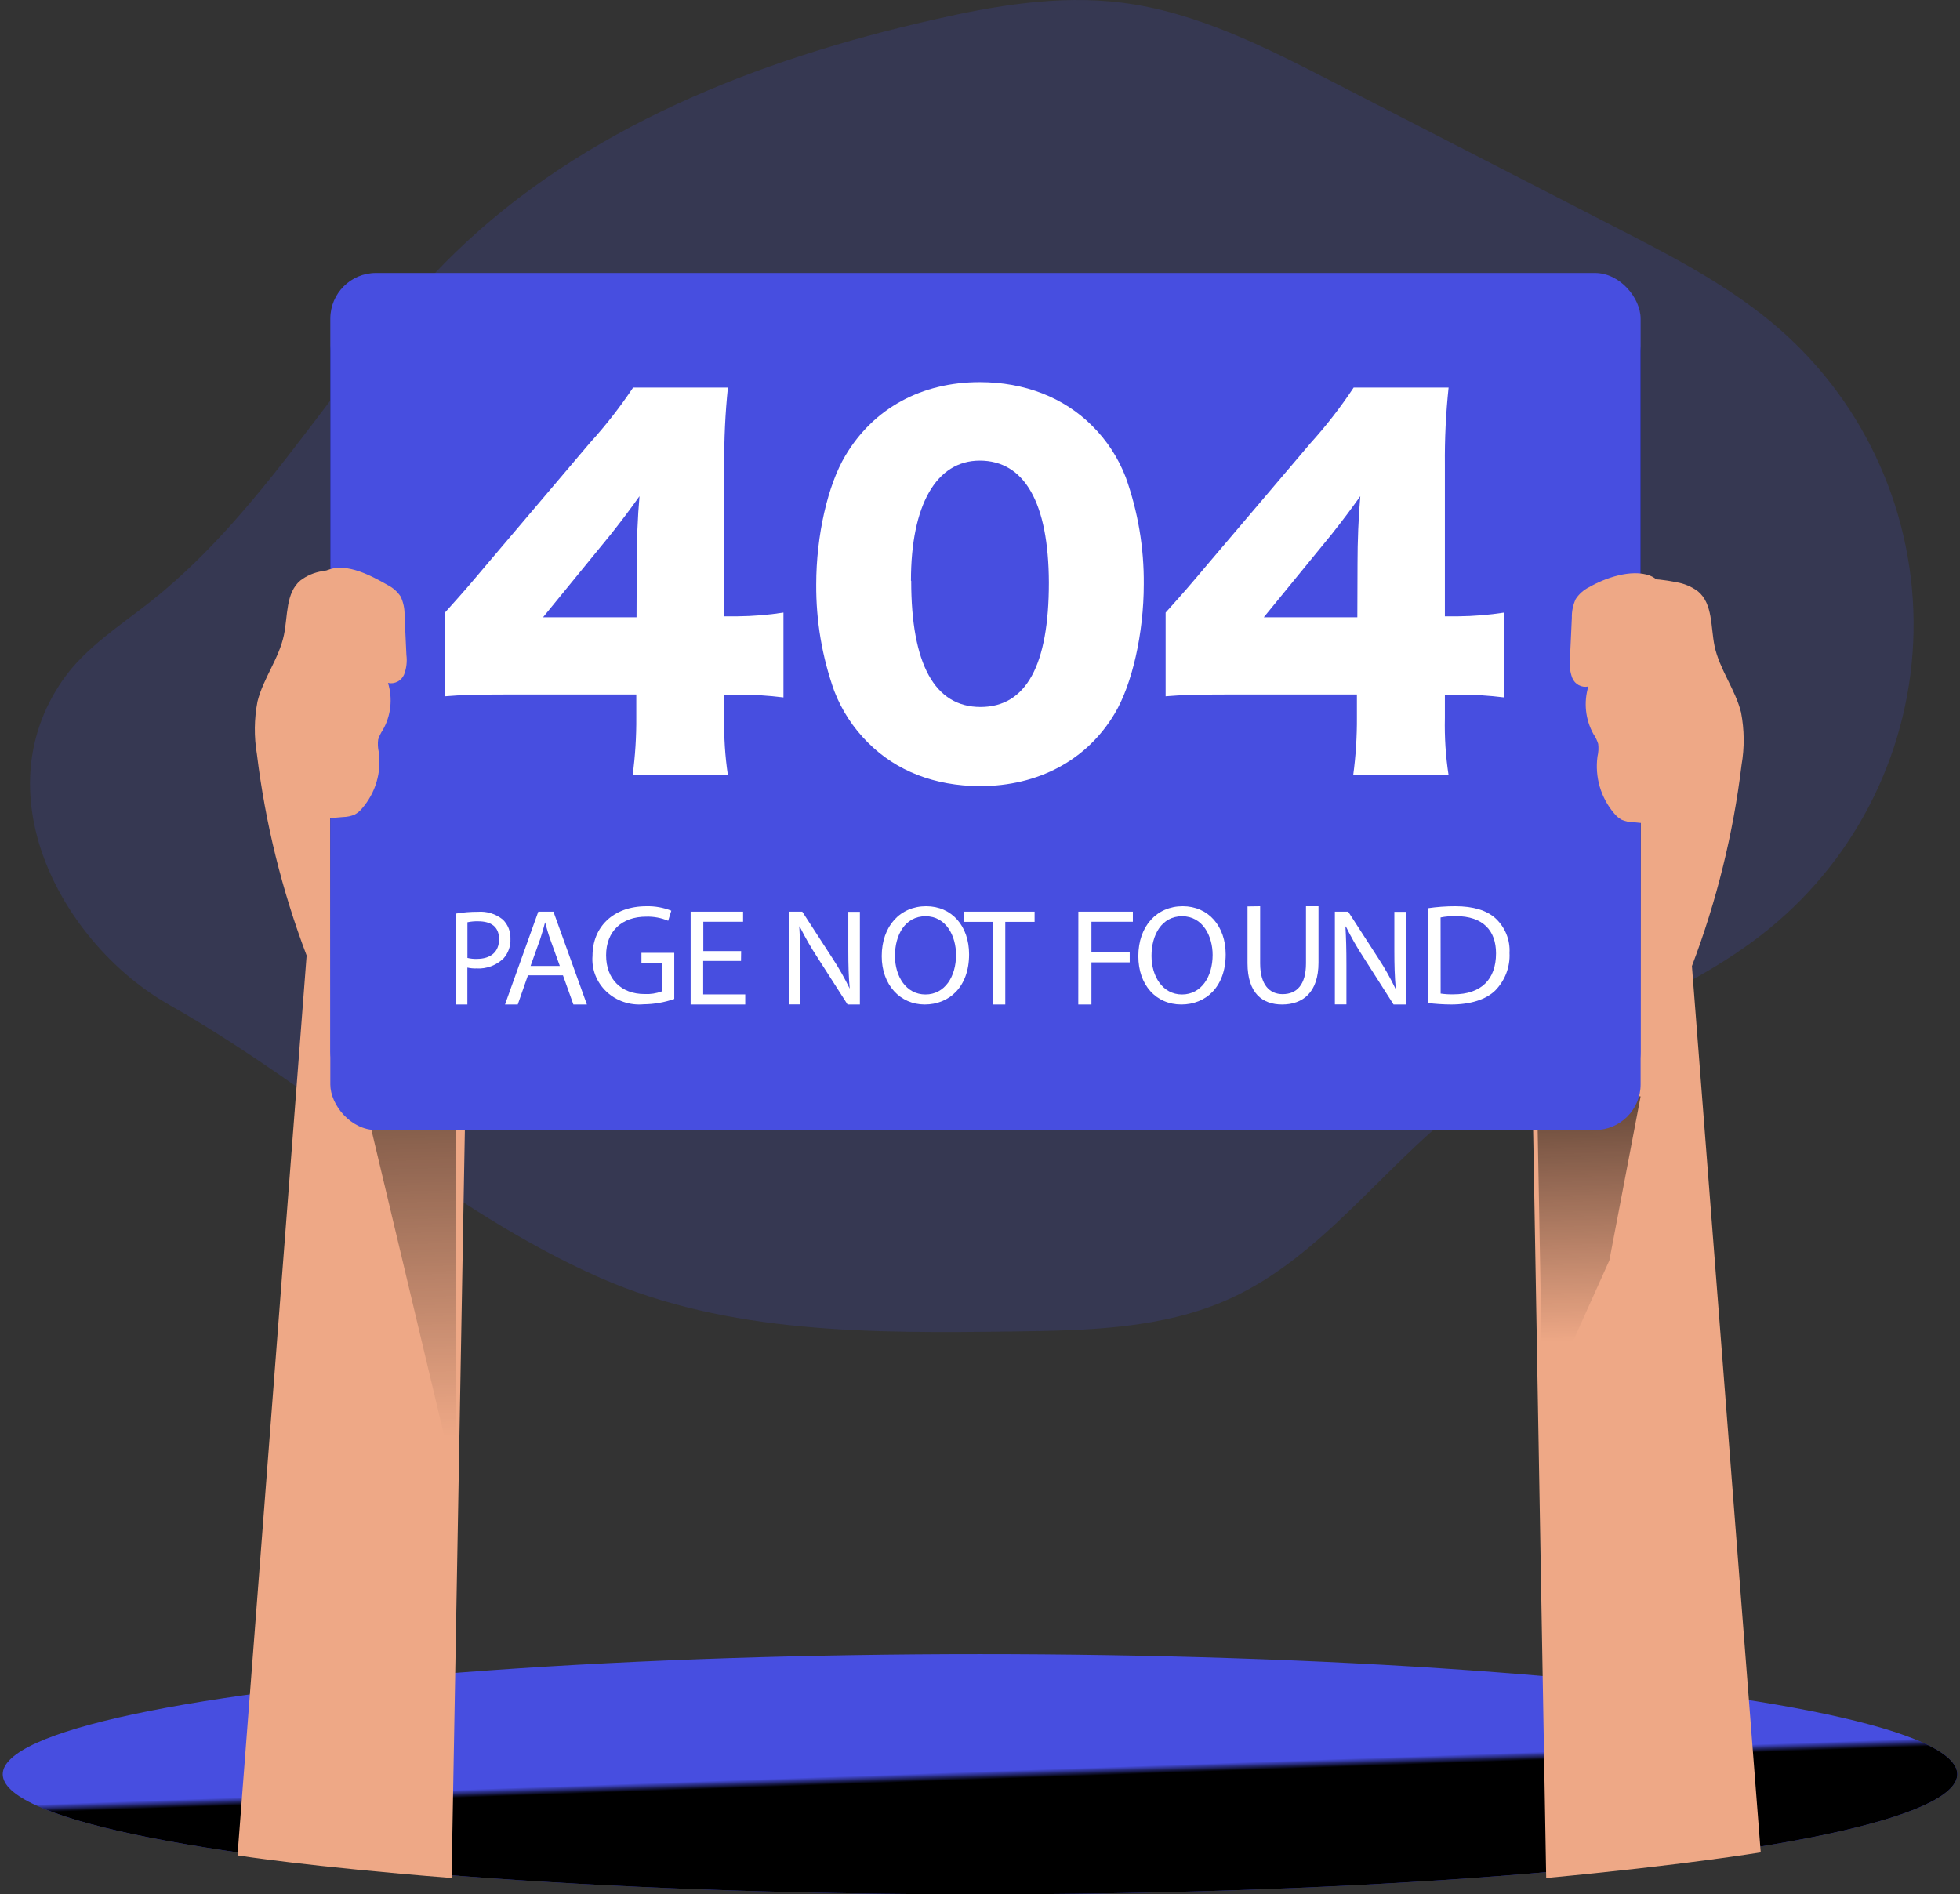 <?xml version="1.0" encoding="UTF-8"?>
<svg width="359px" height="347px" viewBox="0 0 359 347" version="1.1" xmlns="http://www.w3.org/2000/svg" xmlns:xlink="http://www.w3.org/1999/xlink">
    <rect x="0" y="0" width="359" height="347" fill="#333333" stroke="none"/>
    <!-- Generator: Sketch 55.2 (78181) - https://sketchapp.com -->
    <title>404_page_not_found_</title>
    <desc>Created with Sketch.</desc>
    <defs>
        <linearGradient x1="49.696%" y1="48.949%" x2="50.618%" y2="52.149%" id="linearGradient-1">
            <stop stop-color="#000000" stop-opacity="0" offset="0%"></stop>
            <stop stop-color="#000000" offset="95%"></stop>
        </linearGradient>
        <linearGradient x1="50.202%" y1="92.709%" x2="49.841%" y2="-17.69%" id="linearGradient-2">
            <stop stop-color="#000000" stop-opacity="0" offset="0%"></stop>
            <stop stop-color="#000000" offset="99%"></stop>
        </linearGradient>
        <linearGradient x1="50.529%" y1="79.221%" x2="49.356%" y2="-59.286%" id="linearGradient-3">
            <stop stop-color="#000000" stop-opacity="0" offset="0%"></stop>
            <stop stop-color="#000000" offset="95%"></stop>
        </linearGradient>
        <linearGradient x1="48.316%" y1="86.616%" x2="50.456%" y2="40.112%" id="linearGradient-4">
            <stop stop-color="#000000" stop-opacity="0" offset="0%"></stop>
            <stop stop-color="#000000" offset="99%"></stop>
        </linearGradient>
    </defs>
    <g id="Creating-Pot-flow" stroke="none" stroke-width="1" fill="none" fill-rule="evenodd">
        <g id="Savings-Dashboard-Copy-24" transform="translate(-541, -189)" fill-rule="nonzero">
            <g id="404_page_not_found_" transform="translate(541, 189)">
                <path d="M109.953,234.075 C133.438,244.392 160,244.233 185.654,243.893 C199.111,243.722 213.033,243.45 225.287,237.877 C242.321,230.126 253.382,213.488 268.327,202.229 C285.486,189.28 307.449,183.696 324.086,170.088 C340.475,156.692 350.133,136.765 350.49,115.609 C350.846,94.452 341.866,74.211 325.937,60.272 C317.136,52.577 306.631,47.141 296.218,41.795 L243.922,14.897 C231.669,8.598 219.098,2.197 205.425,0.484 C193.887,-0.958 182.213,1.04 170.936,3.616 C138.798,10.88 106.91,23.398 83.334,46.312 C63.052,66.06 49.811,92.583 27.62,110.163 C21.942,114.646 15.651,118.607 11.517,124.532 C-3.359,145.88 11.71,173.152 31.039,184.093 C57.805,199.233 81.892,221.761 109.953,234.075 Z" id="Path" fill="#474EE0" opacity="0.18"></path>
                <ellipse id="Oval" fill="#474EE0" cx="179.5" cy="325" rx="179" ry="22"></ellipse>
                <ellipse id="Oval" fill="url(#linearGradient-1)" cx="179.5" cy="325" rx="179" ry="22"></ellipse>
                <path d="M82.266,109.176 C75.464,104.618 67.085,102.977 59.039,104.626 C57.581,104.851 56.203,105.433 55.033,106.321 C52.305,108.596 52.731,112.828 52.006,116.308 C51.12,120.597 48.208,124.271 47.16,128.502 C46.55,131.686 46.515,134.952 47.057,138.148 C48.59,150.756 51.647,163.137 56.161,175.026 L43.5,339.86 C43.5,339.86 56.449,341.93 82.715,344 L85.5,187.026 L82.266,109.176 Z" id="Path" fill="#EEA886"></path>
                <polygon id="Path" fill="url(#linearGradient-2)" points="67.5 204.737 83.5 272 83.5 174.987 76.384 153"></polygon>
                <path d="M283.78,111.099 C290.596,106.58 298.974,104.974 307.008,106.645 C308.467,106.875 309.847,107.456 311.025,108.338 C313.741,110.611 313.327,114.837 314.04,118.325 C314.938,122.608 317.85,126.278 318.897,130.505 C319.509,133.681 319.54,136.941 318.989,140.128 C317.467,152.722 314.414,165.089 309.897,176.962 L322.5,339.308 C322.5,339.308 308.4,341.648 283.205,344 L280.5,188.937 L283.78,111.099 Z" id="Path" fill="#EEA886"></path>
                <polygon id="Path" fill="url(#linearGradient-3)" points="300.5 200.834 294.772 230.889 282.575 258 281.5 199"></polygon>
                <rect id="Rectangle" fill="#474EE0" x="60.5" y="56" width="240" height="151" rx="8.37"></rect>
                <rect id="Rectangle" fill="url(#linearGradient-4)" x="60.5" y="56" width="240" height="151" rx="8.37"></rect>
                <rect id="Rectangle" fill="#474EE0" x="60.5" y="50" width="240" height="151" rx="8.37"></rect>
                <path d="M81.5,112.21 C85.318,107.943 85.318,107.943 89.635,102.832 L108.024,81.154 C110.917,77.974 113.568,74.58 115.956,71 L133.325,71 C132.837,75.703 132.614,80.43 132.657,85.159 L132.657,112.895 L135.115,112.895 C137.923,112.868 140.725,112.639 143.5,112.21 L143.5,127.75 C140.745,127.406 137.971,127.234 135.195,127.236 L132.657,127.236 L132.657,131.503 C132.579,135.015 132.802,138.527 133.325,142 L115.876,142 C116.35,138.465 116.573,134.9 116.545,131.332 L116.545,127.214 L92.524,127.214 C87.007,127.214 84.593,127.293 81.5,127.544 L81.5,112.21 Z M116.624,103.174 C116.624,99.329 116.794,94.64 117.134,90.886 C115.435,93.271 114.166,94.982 111.877,97.88 L99.47,113.066 L116.59,113.066 L116.624,103.174 Z" id="Shape" fill="#FFFFFF"></path>
                <path d="M158.98,136.027 C156.28,133.352 154.175,130.129 152.804,126.573 C150.575,120.315 149.457,113.711 149.501,107.063 C149.501,98.11 151.617,88.839 154.84,83.463 C159.998,74.772 168.799,70 179.454,70 C187.667,70 194.861,72.813 200.019,77.973 C202.722,80.646 204.828,83.869 206.195,87.427 C208.436,93.709 209.555,100.342 209.498,107.017 C209.498,115.97 207.383,125.343 204.17,130.708 C199.091,139.228 190.2,144 179.454,144 C171.163,143.954 164.15,141.221 158.98,136.027 Z M166.899,106.413 C166.899,121.664 171.208,129.501 179.59,129.501 C187.972,129.501 192.112,121.835 192.112,106.721 C192.067,92.062 187.633,84.374 179.454,84.374 C171.502,84.374 166.853,92.495 166.853,106.379 L166.899,106.413 Z" id="Shape" fill="#FFFFFF"></path>
                <path d="M213.5,112.21 C217.321,107.943 217.321,107.943 221.641,102.832 L240.055,81.154 C242.931,77.973 245.565,74.579 247.936,71 L265.329,71 C264.831,75.702 264.604,80.43 264.649,85.159 L264.649,112.895 L267.109,112.895 C269.919,112.868 272.723,112.639 275.5,112.21 L275.5,127.75 C272.743,127.406 269.967,127.234 267.189,127.236 L264.649,127.236 L264.649,131.503 C264.568,135.016 264.796,138.528 265.329,142 L247.856,142 C248.334,138.465 248.562,134.9 248.537,131.332 L248.537,127.214 L224.533,127.214 C219.022,127.214 216.595,127.293 213.5,127.544 L213.5,112.21 Z M248.65,103.174 C248.65,99.329 248.82,94.64 249.16,90.886 C247.459,93.271 246.189,94.982 243.899,97.88 L231.483,113.066 L248.616,113.066 L248.65,103.174 Z" id="Shape" fill="#FFFFFF"></path>
                <path d="M83.511,167.348 C84.837,167.123 86.179,167.013 87.523,167.02 C89.153,166.891 90.772,167.39 92.072,168.421 C93.02,169.323 93.54,170.611 93.494,171.946 C93.559,173.273 93.107,174.572 92.241,175.548 C90.899,176.843 89.107,177.511 87.281,177.398 C86.718,177.42 86.156,177.368 85.606,177.245 L85.606,184 L83.5,184 L83.511,167.348 Z M85.617,175.472 C86.183,175.608 86.763,175.667 87.344,175.647 C89.871,175.647 91.409,174.377 91.409,172.045 C91.409,169.713 89.892,168.761 87.586,168.761 C86.925,168.742 86.265,168.801 85.617,168.936 L85.617,175.472 Z" id="Shape" fill="#FFFFFF"></path>
                <path d="M96.702,178.654 L94.835,184 L92.5,184 L98.593,167 L101.372,167 L107.5,184 L105.025,184 L103.111,178.654 L96.702,178.654 Z M102.539,176.942 L100.776,172.048 C100.379,170.943 100.111,169.927 99.842,168.944 L99.842,168.944 C99.586,169.949 99.282,170.988 98.944,172.015 L97.181,176.942 L102.539,176.942 Z" id="Shape" fill="#FFFFFF"></path>
                <path d="M123.5,182.99 C121.701,183.617 119.805,183.945 117.893,183.962 C115.369,184.196 112.868,183.341 111.061,181.628 C109.254,179.914 108.326,177.516 108.527,175.08 C108.527,169.833 112.285,166.003 118.402,166.003 C119.962,165.966 121.512,166.243 122.955,166.815 L122.386,168.667 C121.116,168.131 119.74,167.873 118.355,167.912 C113.909,167.912 111.017,170.576 111.017,174.977 C111.017,179.378 113.803,182.087 118.059,182.087 C119.129,182.142 120.199,181.978 121.2,181.607 L121.2,176.372 L117.489,176.372 L117.489,174.543 L123.5,174.543 L123.5,182.99 Z" id="Path" fill="#FFFFFF"></path>
                <polygon id="Path" fill="#FFFFFF" points="135.726 176.025 128.798 176.025 128.798 182.155 136.5 182.155 136.5 184 126.5 184 126.5 167 136.107 167 136.107 168.845 128.821 168.845 128.821 174.213 135.749 174.213"></polygon>
                <path d="M144.5,183.978 L144.5,167 L146.949,167 L152.512,175.583 C153.671,177.356 154.715,179.198 155.638,181.099 L155.638,181.099 C155.435,178.892 155.378,176.774 155.378,174.127 L155.378,167.022 L157.5,167.022 L157.5,184 L155.243,184 L149.725,175.384 C148.527,173.559 147.442,171.665 146.475,169.714 L146.396,169.714 C146.531,171.865 146.576,173.906 146.576,176.719 L146.576,183.978 L144.5,183.978 Z" id="Path" fill="#FFFFFF"></path>
                <path d="M177.5,174.813 C177.5,180.817 173.838,184 169.369,184 C164.9,184 161.5,180.432 161.5,175.153 C161.5,169.614 164.912,166 169.631,166 C174.35,166 177.5,169.648 177.5,174.813 Z M163.922,175.096 C163.922,178.823 165.946,182.165 169.506,182.165 C173.065,182.165 175.112,178.88 175.112,174.915 C175.112,171.46 173.292,167.835 169.528,167.835 C165.764,167.835 163.922,171.279 163.922,175.096 Z" id="Shape" fill="#FFFFFF"></path>
                <polygon id="Path" fill="#FFFFFF" points="181.837 168.867 176.5 168.867 176.5 167 189.5 167 189.5 168.867 184.129 168.867 184.129 184 181.848 184"></polygon>
                <polygon id="Path" fill="#FFFFFF" points="197.512 167 207.5 167 207.5 168.841 199.91 168.841 199.91 174.475 206.922 174.475 206.922 176.283 199.91 176.283 199.91 184 197.5 184"></polygon>
                <path d="M224.5,174.813 C224.5,180.817 220.836,184 216.375,184 C211.743,184 208.5,180.432 208.5,175.153 C208.5,169.614 211.914,166 216.625,166 C221.336,166 224.5,169.648 224.5,174.813 Z M210.913,175.096 C210.913,178.823 212.938,182.165 216.5,182.165 C220.062,182.165 222.11,178.88 222.11,174.915 C222.11,171.46 220.289,167.835 216.523,167.835 C212.756,167.835 210.913,171.279 210.913,175.096 Z" id="Shape" fill="#FFFFFF"></path>
                <path d="M230.814,166 L230.814,176.465 C230.814,180.428 232.566,182.105 234.926,182.105 C237.537,182.105 239.209,180.37 239.209,176.465 L239.209,166 L241.5,166 L241.5,176.338 C241.5,181.772 238.648,184 234.834,184 C231.226,184 228.5,181.932 228.5,176.442 L228.5,166.034 L230.814,166 Z" id="Path" fill="#FFFFFF"></path>
                <path d="M244.5,183.978 L244.5,167 L246.942,167 L252.491,175.583 C253.648,177.353 254.686,179.196 255.598,181.099 L255.654,181.099 C255.452,178.892 255.395,176.774 255.395,174.127 L255.395,167.022 L257.5,167.022 L257.5,184 L255.249,184 L249.756,175.384 C248.558,173.561 247.475,171.667 246.515,169.714 L246.436,169.714 C246.56,171.865 246.616,173.906 246.616,176.719 L246.616,183.978 L244.5,183.978 Z" id="Path" fill="#FFFFFF"></path>
                <path d="M261.5,166.368 C263.161,166.126 264.839,166.003 266.519,166 C269.901,166 272.321,166.77 273.911,168.205 C275.687,169.857 276.628,172.178 276.486,174.558 C276.622,177.106 275.675,179.596 273.864,181.45 C272.155,183.104 269.331,184 265.783,184 C264.351,183.99 262.921,183.898 261.5,183.724 L261.5,166.368 Z M263.873,182.001 C264.658,182.114 265.452,182.16 266.246,182.139 C271.289,182.139 274.018,179.405 274.018,174.638 C274.018,170.468 271.645,167.815 266.626,167.815 C265.698,167.798 264.771,167.879 263.861,168.056 L263.873,182.001 Z" id="Shape" fill="#FFFFFF"></path>
                <path d="M70.954,107.137 C71.934,107.622 72.77,108.354 73.377,109.26 C73.879,110.324 74.125,111.49 74.097,112.665 L74.44,119.987 C74.595,121.191 74.45,122.415 74.017,123.551 C73.541,124.708 72.298,125.358 71.068,125.095 C71.952,127.975 71.61,131.089 70.119,133.711 C69.75,134.257 69.461,134.854 69.262,135.482 C69.167,136.239 69.206,137.007 69.377,137.752 C69.901,141.467 68.789,145.227 66.325,148.07 C65.953,148.531 65.495,148.916 64.976,149.206 C64.296,149.493 63.567,149.648 62.828,149.66 L59.467,149.943 C59.131,150.053 58.762,150.002 58.469,149.804 C58.176,149.606 57.991,149.284 57.97,148.933 C55.419,140.895 54.259,132.485 54.541,124.062 C54.674,119.817 55.186,115.593 56.073,111.439 C56.61,109.01 57.662,105.309 60.279,104.322 C63.662,103.141 68.028,105.468 70.954,107.137 Z" id="Path" fill="#EEA886"></path>
                <path d="M291.04,107.57 C290.061,108.06 289.227,108.801 288.621,109.718 C288.12,110.796 287.874,111.975 287.903,113.165 L287.56,120.576 C287.405,121.795 287.55,123.034 287.982,124.183 C288.458,125.354 289.698,126.013 290.926,125.746 C290.045,128.66 290.383,131.809 291.862,134.467 C292.239,135.017 292.531,135.621 292.729,136.259 C292.825,137.026 292.783,137.805 292.603,138.557 C292.091,142.319 293.204,146.121 295.661,149.001 C296.033,149.467 296.49,149.857 297.007,150.15 C297.686,150.441 298.415,150.597 299.152,150.61 L302.541,150.943 C302.877,151.054 303.245,151.002 303.538,150.801 C303.831,150.601 304.014,150.276 304.036,149.92 C306.583,141.784 307.74,133.272 307.459,124.746 C307.328,120.45 306.813,116.173 305.918,111.97 C305.394,109.511 304.777,106.432 302.187,105.432 C298.776,104.18 293.961,105.881 291.04,107.57 Z" id="Path" fill="#EEA886"></path>
            </g>
        </g>
    </g>
</svg>